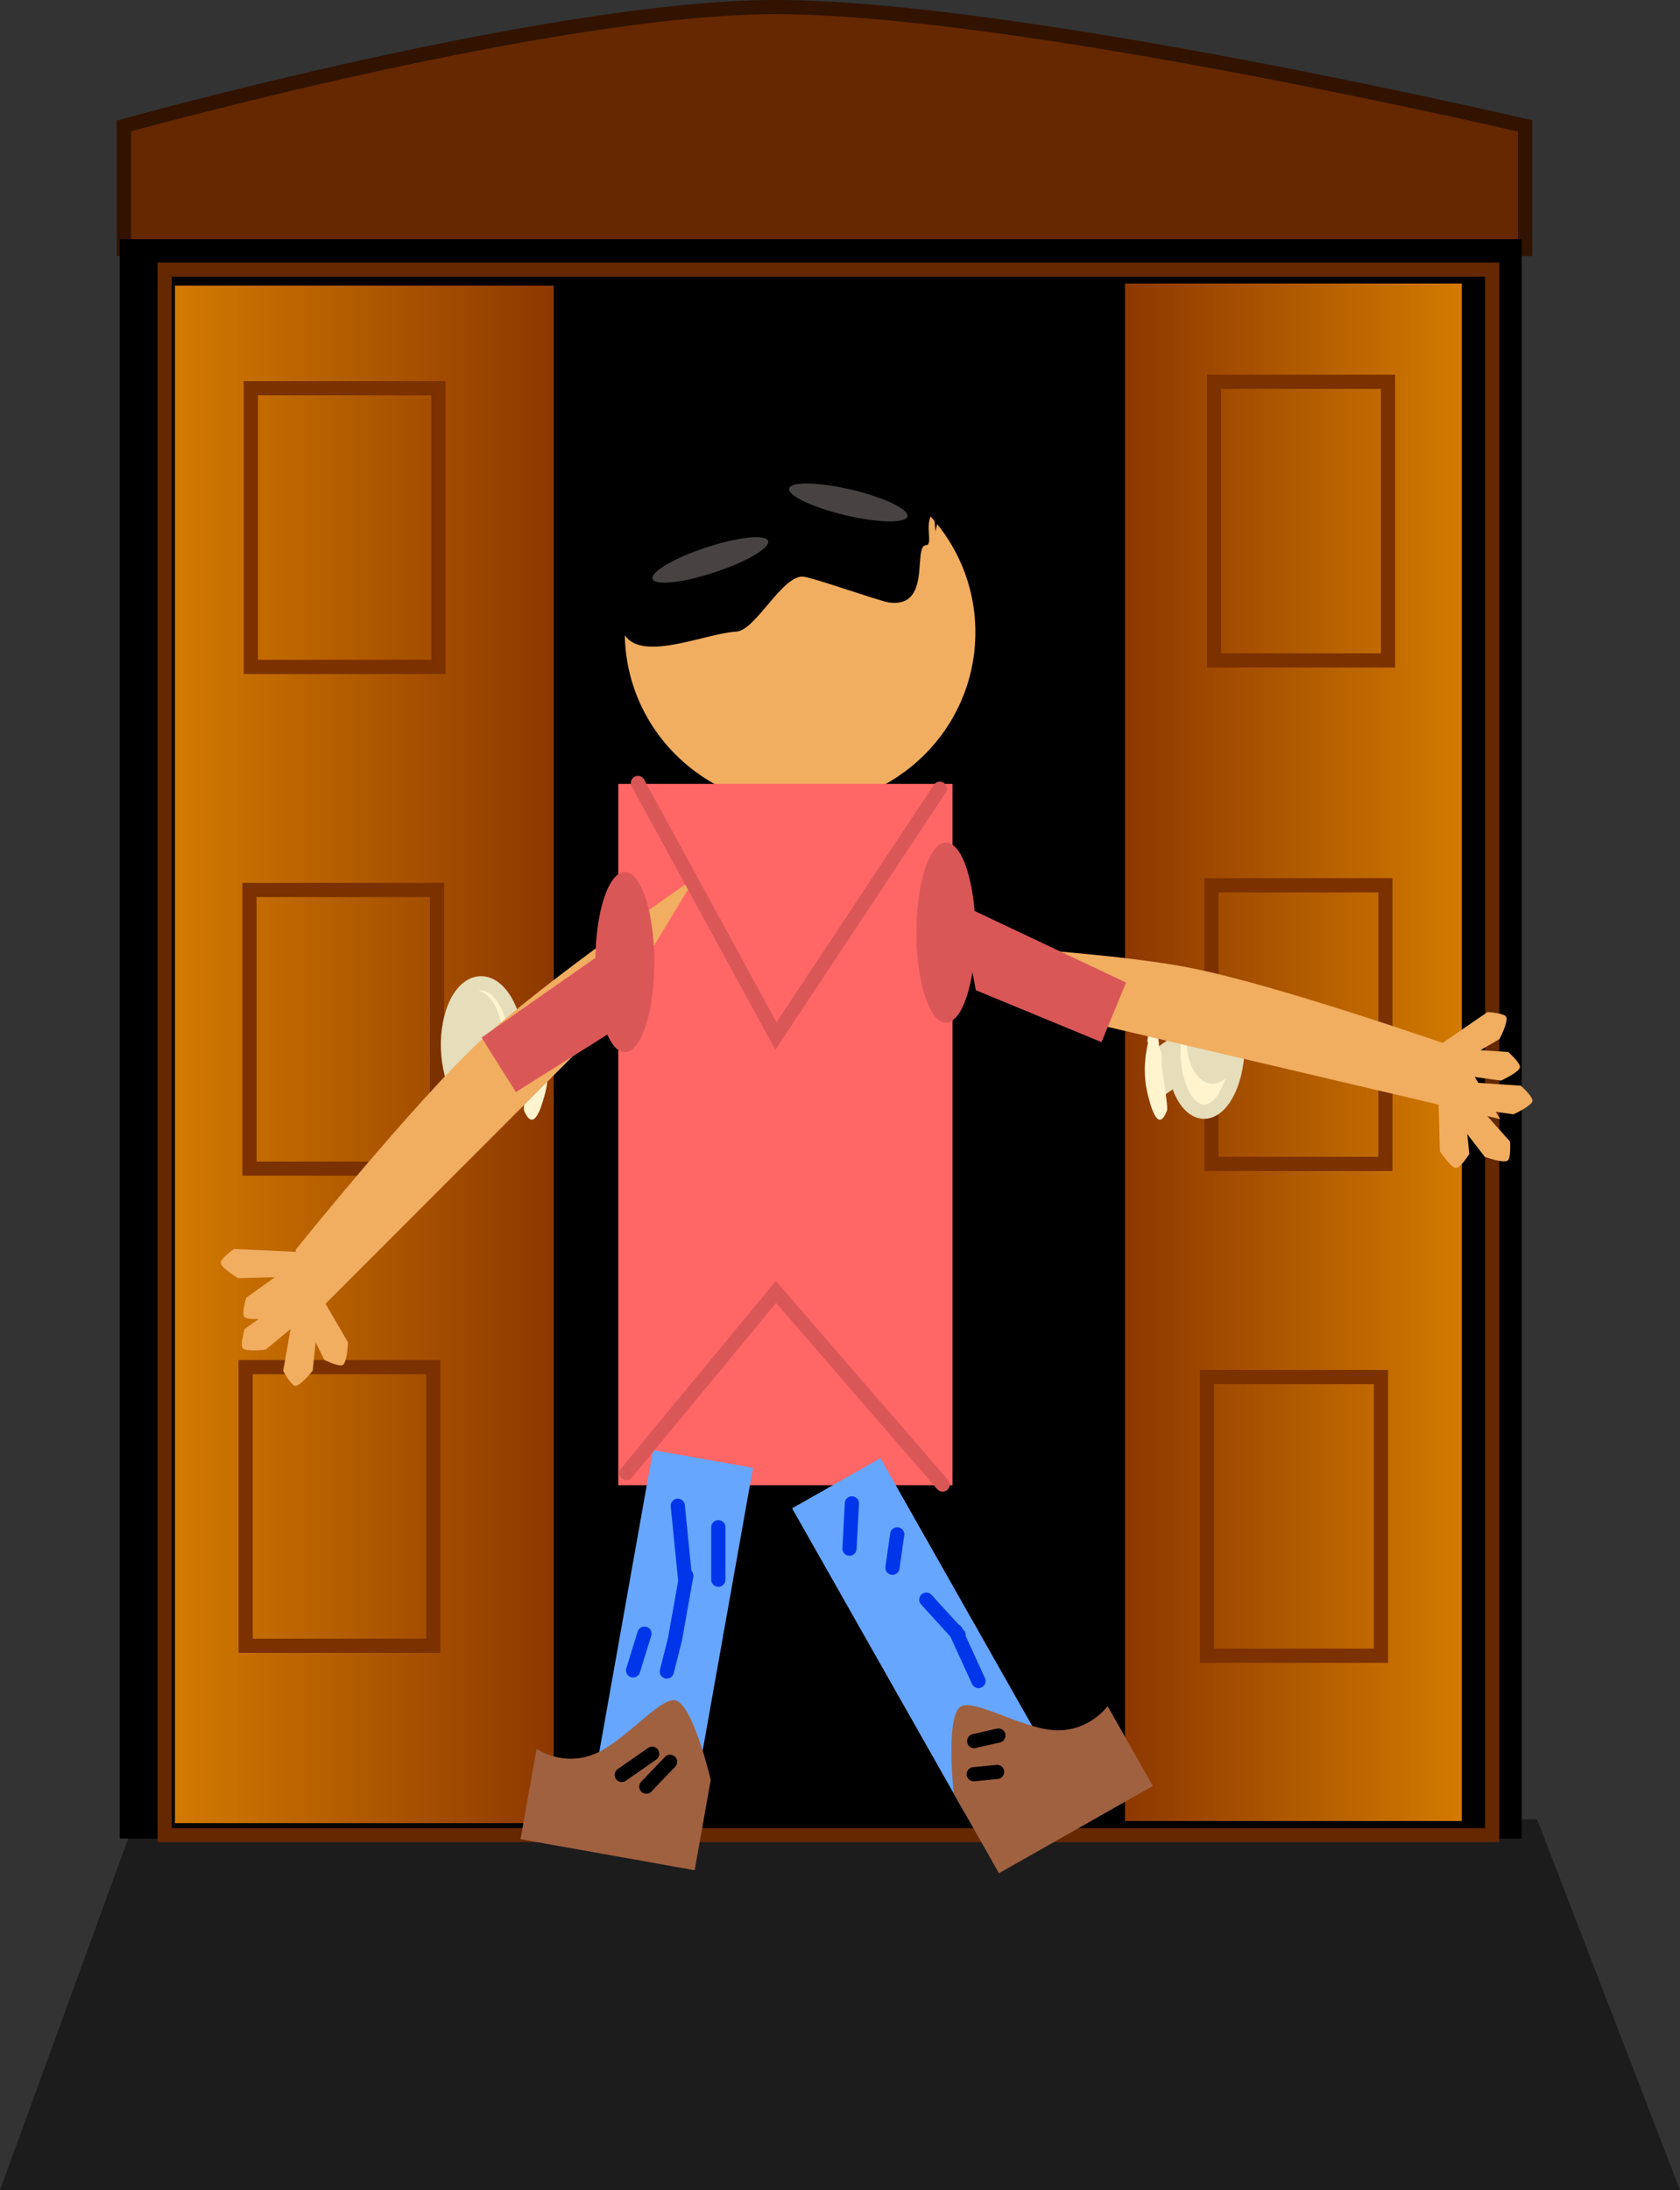 <svg version="1.1" xmlns="http://www.w3.org/2000/svg" xmlns:xlink="http://www.w3.org/1999/xlink" width="59.23" height="77.195" viewBox="0,0,59.23,77.195"><rect x="0" y="0" width="59.23" height="77.195" fill="#333333" stroke="none"/><defs><linearGradient x1="250.05" y1="178.367" x2="261.923" y2="178.367" gradientUnits="userSpaceOnUse" id="color-1"><stop offset="0" stop-color="#8d3800"></stop><stop offset="1" stop-color="#d27a00"></stop></linearGradient><linearGradient x1="216.553" y1="178.441" x2="229.908" y2="178.441" gradientUnits="userSpaceOnUse" id="color-2"><stop offset="0" stop-color="#d27a00"></stop><stop offset="1" stop-color="#8d3800"></stop></linearGradient></defs><g transform="translate(-210.385,-141.278)"><g data-paper-data="{&quot;isPaintingLayer&quot;:true}" fill-rule="nonzero" stroke-width="0.5" stroke-linejoin="miter" stroke-miterlimit="10" stroke-dasharray="" stroke-dashoffset="0" style="mix-blend-mode: normal"><path d="M240.178,152.361l-0.722,53.446" fill="none" stroke="#652800" stroke-linecap="round"></path><path d="M214.755,150.05v-4.333c0,0 15.07,-4.189 22.967,-4.189c8.522,0 26.434,4.189 26.434,4.189v4.333z" fill="#652800" stroke="#311300" stroke-linecap="butt"></path><path d="M210.385,218.472l4.766,-13.071h49.426l5.038,13.071z" fill-opacity="0.452" fill="#000000" stroke="none" stroke-linecap="butt"></path><g stroke-linecap="butt"><path d="M214.606,206.08v-56.37h49.426v56.37z" fill="#000000" stroke="none"></path><path d="M216.191,205.96v-55.179c0,0 13.366,0 20.656,0c8.202,0 26.145,0 26.145,0v55.179z" fill="none" stroke="#652800"></path></g><g stroke-linecap="butt"><path d="M250.05,205.463v-54.192h11.873v54.192z" fill="url(#color-1)" stroke="none"></path><path d="M252.939,199.636v-9.822h6.133v9.822z" fill="none" stroke="#7b3100"></path><path d="M253.096,182.302v-9.822h6.133v9.822z" fill="none" stroke="#7b3100"></path><path d="M253.187,164.556v-9.822h6.133v9.822z" fill="none" stroke="#7b3100"></path><g><path d="M252.596,180.408c-0.604,-0.268 -0.964,-1.474 -0.803,-2.695c0.16,-1.221 0.78,-1.993 1.384,-1.725c0.604,0.268 0.964,1.474 0.803,2.695c-0.16,1.221 -0.78,1.993 -1.384,1.725z" fill="#fff4ce" stroke="#e6ddbb"></path><path d="M252.987,179.191c-0.375,-0.166 -0.599,-0.916 -0.499,-1.674c0.1,-0.758 0.485,-1.238 0.86,-1.072c0.375,0.166 0.599,0.916 0.499,1.674c-0.1,0.758 -0.485,1.238 -0.86,1.072z" fill="#e6ddbb" stroke="#e6ddbb"></path><path d="M250.798,178.464l0.885,-0.618l0.336,1.626l-0.885,0.618z" fill="#e6ddbb" stroke="none"></path><path d="M251.528,180.424c-0.313,0.799 -0.555,-0.101 -0.665,-0.518c-0.171,-0.65 -0.14,-1.297 0,-1.896l-0.031,-0.014l0.044,-0.338v0c0.021,-0.161 0.11,-0.26 0.197,-0.222c0.063,0.028 0.109,0.121 0.122,0.231l0.047,0.373l-0.007,0.003l0.01,0.03c0,0.033 0,0.066 0.001,0.098c0.023,0.035 0.04,0.08 0.05,0.131c0.029,0.056 0.045,0.131 0.044,0.21l0.002,0.337c0.019,0.215 0.237,1.446 0.186,1.576z" fill="#fff4ce" stroke="none"></path></g></g><g stroke-linecap="butt"><path d="M216.553,205.537v-54.192h13.354v54.192z" fill="url(#color-2)" stroke="none"></path><path d="M219.228,164.784v-9.822h6.614v9.822z" fill="none" stroke="#7b3100"></path><path d="M219.18,182.468v-9.822h6.614v9.822z" fill="none" stroke="#7b3100"></path><path d="M219.046,199.286v-9.822h6.614v9.822z" fill="none" stroke="#7b3100"></path><g data-paper-data="{&quot;index&quot;:null}"><path d="M226.218,178.682c-0.173,-1.221 0.215,-2.427 0.866,-2.695c0.651,-0.268 1.32,0.505 1.492,1.725c0.173,1.221 -0.215,2.427 -0.866,2.695c-0.651,0.268 -1.32,-0.505 -1.492,-1.725z" fill="#fff4ce" stroke="#e6ddbb"></path><path d="M226.362,178.119c-0.107,-0.758 0.134,-1.508 0.538,-1.674c0.405,-0.166 0.82,0.314 0.927,1.072c0.107,0.758 -0.134,1.508 -0.538,1.674c-0.405,0.166 -0.82,-0.314 -0.927,-1.072z" fill="#e6ddbb" stroke="#e6ddbb"></path><path d="M229.287,180.09l-0.954,-0.618l0.363,-1.626l0.954,0.618z" fill="#e6ddbb" stroke="none"></path><path d="M228.862,180.424c-0.055,-0.13 0.181,-1.361 0.201,-1.576l0.002,-0.337c-0.001,-0.079 0.017,-0.154 0.048,-0.21c0.011,-0.051 0.029,-0.096 0.054,-0.131c0,-0.033 0,-0.066 0.001,-0.098l0.01,-0.03l-0.007,-0.003l0.05,-0.373c0.013,-0.11 0.063,-0.203 0.131,-0.231c0.095,-0.039 0.19,0.06 0.213,0.222v0l0.048,0.338l-0.034,0.014c0.151,0.598 0.185,1.245 0,1.896c-0.118,0.417 -0.38,1.316 -0.717,0.518z" fill="#fff4ce" stroke="none"></path></g></g><g><path d="M238.593,157.444c3.413,0 6.18,2.741 6.18,6.122c0,3.381 -2.767,6.122 -6.18,6.122c-3.413,0 -6.18,-2.741 -6.18,-6.122c0,-3.381 2.767,-6.122 6.18,-6.122z" data-paper-data="{&quot;index&quot;:null}" fill="#f1ad60" stroke="none" stroke-linecap="butt"></path><path d="M232.184,193.626v-24.719h11.782v24.719z" data-paper-data="{&quot;index&quot;:null}" fill="#ff6666" stroke="none" stroke-linecap="butt"></path><path d="M244.407,205.192l-6.096,-10.752l3.115,-1.766l6.096,10.752z" data-paper-data="{&quot;index&quot;:null}" fill="#66a6ff" stroke="none" stroke-linecap="butt"></path><path d="M231.241,204.554l2.167,-12.168l3.525,0.628l-2.167,12.168z" data-paper-data="{&quot;index&quot;:null}" fill="#66a6ff" stroke="none" stroke-linecap="butt"></path><path d="M245.604,207.302l-1.595,-2.814c0,0 -0.303,-2.749 0.254,-3.065c0.477,-0.271 2.167,0.779 3.302,0.839c1.218,0.064 1.87,-0.85 1.87,-0.85l1.595,2.814z" data-paper-data="{&quot;index&quot;:null}" fill="#a06140" stroke="none" stroke-linecap="butt"></path><path d="M228.736,206.102l0.567,-3.184c0,0 0.919,0.645 2.046,0.179c1.051,-0.435 2.294,-1.987 2.834,-1.891c0.631,0.112 1.26,2.806 1.26,2.806l-0.567,3.184z" data-paper-data="{&quot;index&quot;:null}" fill="#a06140" stroke="none" stroke-linecap="butt"></path><path d="M263.274,180.721l-15.183,-3.566l-5.195,-2.657c0,0 6.327,0.277 9.451,0.893c3.166,0.624 9.419,2.826 9.419,2.826z" data-paper-data="{&quot;index&quot;:null}" fill="#f1ad60" stroke="none" stroke-linecap="butt"></path><path d="M220.814,185.319c0,0 4.154,-5.167 6.515,-7.366c2.331,-2.17 7.562,-5.74 7.562,-5.74l-3.015,4.996l-11.024,11.032z" data-paper-data="{&quot;index&quot;:null}" fill="#f1ad60" stroke="none" stroke-linecap="butt"></path><path d="M243.734,170.972c0.574,0 1.04,1.422 1.04,3.176c0,1.754 -0.465,3.176 -1.04,3.176c-0.574,0 -1.04,-1.422 -1.04,-3.176c0,-1.754 0.465,-3.176 1.04,-3.176z" data-paper-data="{&quot;index&quot;:null}" fill="#da5757" stroke="none" stroke-linecap="butt"></path><path d="M232.414,172.012c0.574,0 1.04,1.422 1.04,3.176c0,1.754 -0.465,3.176 -1.04,3.176c-0.574,0 -1.04,-1.422 -1.04,-3.176c0,-1.754 0.465,-3.176 1.04,-3.176z" data-paper-data="{&quot;index&quot;:null}" fill="#da5757" stroke="none" stroke-linecap="butt"></path><path d="M243.222,159.437c-0.227,0.342 0.057,1.056 -0.182,1.056c-0.493,0 0.223,2.24 -1.321,2.018c-0.337,-0.048 -2.703,-0.894 -3.032,-0.909c-0.736,-0.031 -1.669,1.905 -2.348,1.939c-1.047,0.052 -3.289,1.074 -3.92,0.132c-0.544,-0.811 0.447,-3.602 0.447,-3.602l0.084,-2.27c0,0 4.047,-1.093 5.97,-1.093c1.797,0 5.213,1.093 5.213,1.093c0,0 -0.757,1.941 -0.757,2.186c0,0.231 -0.084,-0.841 -0.084,-0.841c0,0 0.117,0.006 -0.07,0.29z" data-paper-data="{&quot;index&quot;:null}" fill="#000000" stroke="none" stroke-linecap="butt"></path><path d="M240.399,158.537c1.152,0.272 2.039,0.695 1.98,0.943c-0.059,0.249 -1.041,0.229 -2.193,-0.043c-1.152,-0.272 -2.039,-0.695 -1.98,-0.943c0.059,-0.249 1.041,-0.229 2.193,0.043z" data-paper-data="{&quot;index&quot;:null}" fill="#484343" stroke="none" stroke-linecap="butt"></path><path d="M242.017,195.358l-0.168,1.177" data-paper-data="{&quot;index&quot;:null}" fill="none" stroke="#0035ea" stroke-linecap="round"></path><path d="M244.182,198.909l-1.138,-1.249" data-paper-data="{&quot;index&quot;:null}" fill="none" stroke="#0035ea" stroke-linecap="round"></path><path d="M244.882,200.527l-0.807,-1.765" data-paper-data="{&quot;index&quot;:null}" fill="none" stroke="#0035ea" stroke-linecap="round"></path><path d="M234.581,196.814l-0.398,2.235l-0.289,1.144" data-paper-data="{&quot;index&quot;:null}" fill="none" stroke="#0035ea" stroke-linecap="round"></path><path d="M234.533,196.872l-0.252,-2.522" data-paper-data="{&quot;index&quot;:null}" fill="none" stroke="#0035ea" stroke-linecap="round"></path><path d="M235.71,196.956v-1.85" data-paper-data="{&quot;index&quot;:null}" fill="none" stroke="#0035ea" stroke-linecap="round"></path><path d="M232.705,200.152l0.401,-1.295" data-paper-data="{&quot;index&quot;:null}" fill="none" stroke="#0035ea" stroke-linecap="round"></path><path d="M240.419,194.265l-0.084,1.598" data-paper-data="{&quot;index&quot;:null}" fill="none" stroke="#0035ea" stroke-linecap="round"></path><path d="M244.729,202.644l0.856,-0.195" data-paper-data="{&quot;index&quot;:null}" fill="none" stroke="#000000" stroke-linecap="round"></path><path d="M245.539,203.731l-0.824,0.081" data-paper-data="{&quot;index&quot;:null}" fill="none" stroke="#000000" stroke-linecap="round"></path><path d="M233.171,204.249l0.839,-0.875" data-paper-data="{&quot;index&quot;:null}" fill="none" stroke="#000000" stroke-linecap="round"></path><path d="M232.305,203.838l1.073,-0.748" data-paper-data="{&quot;index&quot;:null}" fill="none" stroke="#000000" stroke-linecap="round"></path><path d="M249.219,178.009l-4.43,-1.83l-0.567,-3.04l5.863,2.771z" data-paper-data="{&quot;index&quot;:null}" fill="#da5757" stroke="none" stroke-linecap="butt"></path><path d="M227.366,177.847l5.311,-3.721l-0.046,3.092l-4.057,2.551z" data-paper-data="{&quot;index&quot;:null}" fill="#da5757" stroke="none" stroke-linecap="butt"></path><path d="M264.001,179.544c0,0 0.449,0.397 0.411,0.545c-0.046,0.181 -0.667,0.463 -0.667,0.463l-2.29,-0.319l0.118,-0.85l2.427,0.161z" data-paper-data="{&quot;index&quot;:null}" fill="#f1ad60" stroke="none" stroke-linecap="butt"></path><path d="M263.56,178.357c0,0 0.449,0.397 0.411,0.545c-0.046,0.181 -0.667,0.463 -0.667,0.463l-2.29,-0.319l0.118,-0.85l2.427,0.161z" data-paper-data="{&quot;index&quot;:null}" fill="#f1ad60" stroke="none" stroke-linecap="butt"></path><path d="M263.49,177.123c0.076,0.171 -0.237,0.776 -0.237,0.776l-1.996,1.166l-0.433,-0.741l2.006,-1.375c0,0 0.598,0.034 0.66,0.174z" data-paper-data="{&quot;index&quot;:null}" fill="#f1ad60" stroke="none" stroke-linecap="butt"></path><path d="M263.622,181.511c0,0 0.043,0.598 -0.088,0.677c-0.16,0.097 -0.8,-0.135 -0.8,-0.135l-1.413,-1.83l0.68,-0.525l1.621,1.813z" data-paper-data="{&quot;index&quot;:null}" fill="#f1ad60" stroke="none" stroke-linecap="butt"></path><path d="M262.187,181.949c0,0 -0.318,0.508 -0.47,0.495c-0.186,-0.015 -0.567,-0.581 -0.567,-0.581l-0.063,-2.311l0.858,-0.023l0.241,2.42z" data-paper-data="{&quot;index&quot;:null}" fill="#f1ad60" stroke="none" stroke-linecap="butt"></path><path d="M219.01,188.122l1.977,-1.416l0.549,0.66l-1.778,1.478c0,0 -0.676,0.088 -0.81,-0.042c-0.11,-0.106 0.062,-0.68 0.062,-0.68z" data-paper-data="{&quot;index&quot;:null}" fill="#f1ad60" stroke="none" stroke-linecap="butt"></path><path d="M219.003,187.699c-0.11,-0.106 0.062,-0.68 0.062,-0.68l1.977,-1.416l0.549,0.66l-1.778,1.478c0,0 -0.676,0.088 -0.81,-0.042z" data-paper-data="{&quot;index&quot;:null}" fill="#f1ad60" stroke="none" stroke-linecap="butt"></path><path d="M218.637,185.299l2.429,0.111l0.023,0.858l-2.311,0.061c0,0 -0.585,-0.349 -0.611,-0.535c-0.021,-0.151 0.469,-0.496 0.469,-0.496z" data-paper-data="{&quot;index&quot;:null}" fill="#f1ad60" stroke="none" stroke-linecap="butt"></path><path d="M220.8,190.123c-0.153,0.001 -0.431,-0.529 -0.431,-0.529l0.422,-2.395l0.854,0.088l-0.236,2.3c0,0 -0.422,0.535 -0.609,0.537z" data-paper-data="{&quot;index&quot;:null}" fill="#f1ad60" stroke="none" stroke-linecap="butt"></path><path d="M222.479,189.383c-0.123,0.091 -0.66,-0.173 -0.66,-0.173l-1.071,-2.184l0.742,-0.433l1.165,1.997c0,0 -0.025,0.681 -0.175,0.792z" data-paper-data="{&quot;index&quot;:null}" fill="#f1ad60" stroke="none" stroke-linecap="butt"></path><path d="M235.284,160.574c1.125,-0.37 2.102,-0.473 2.181,-0.23c0.08,0.243 -0.768,0.739 -1.893,1.109c-1.125,0.37 -2.102,0.473 -2.181,0.23c-0.08,-0.243 0.768,-0.739 1.893,-1.109z" data-paper-data="{&quot;index&quot;:null}" fill="#484343" stroke="none" stroke-linecap="butt"></path><path d="M243.518,169.078l-5.777,8.716l-4.865,-8.919" fill="none" stroke="#da5757" stroke-linecap="round"></path><path d="M232.471,193.198l5.27,-6.385l5.878,6.79" fill="none" stroke="#da5757" stroke-linecap="round"></path></g></g></g></svg>